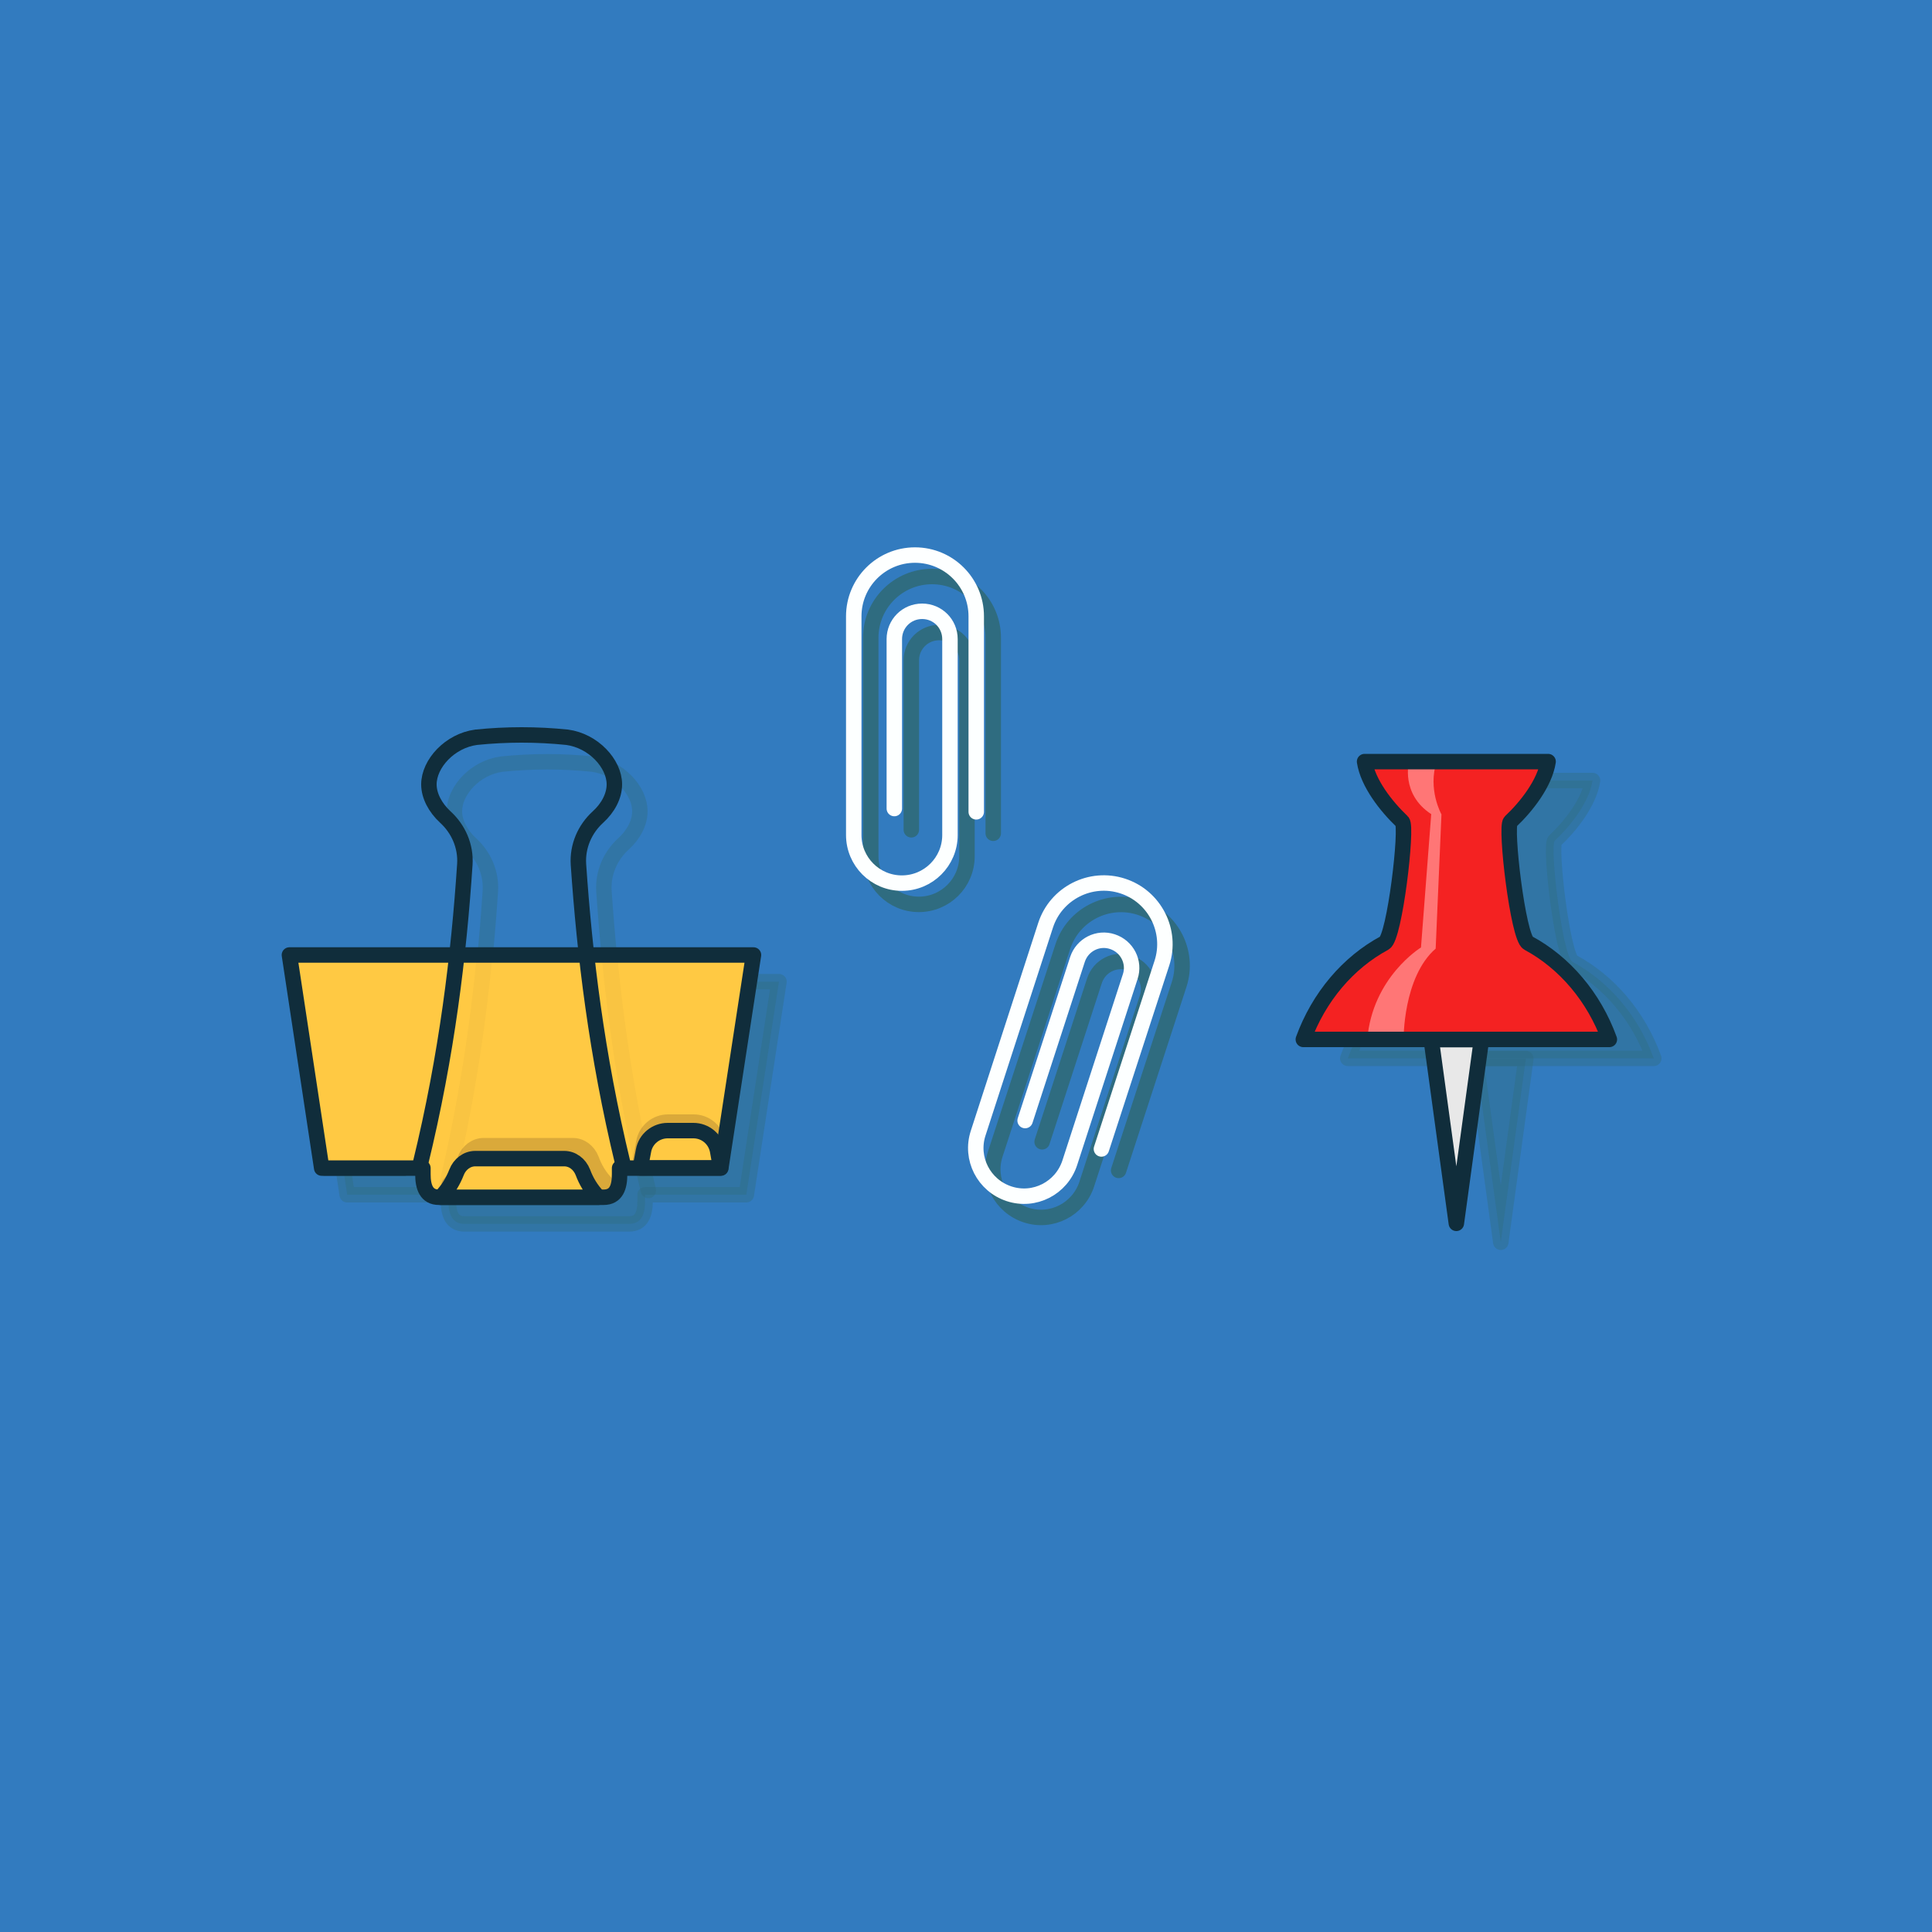 <svg width="500" height="500" viewBox="0 0 500 500" fill="none" xmlns="http://www.w3.org/2000/svg">
<path d="M500 0H0V500H500V0Z" fill="#327BBF"/>
<path opacity="0.4" d="M235.85 214.75V170.9C235.85 166.9 239.05 163.7 243.05 163.7C247.05 163.7 250.25 166.9 250.25 170.9V221.6C250.25 228.5 244.65 234.05 237.8 234.05C230.9 234.05 225.35 228.45 225.35 221.6V165.05C225.35 156.3 232.45 149.2 241.2 149.2C249.95 149.2 257.05 156.3 257.05 165.05V215.65" stroke="#2B5621" stroke-width="4" stroke-miterlimit="10" stroke-linecap="round" stroke-linejoin="round"/>
<path opacity="0.4" d="M269.7 295.5L283.25 253.8C284.5 250 288.55 247.95 292.3 249.2C296.1 250.45 298.15 254.5 296.9 258.25L281.25 306.45C279.1 313 272.1 316.6 265.55 314.45C259 312.3 255.4 305.3 257.55 298.75L275.05 245C277.75 236.7 286.7 232.15 295 234.85C303.3 237.55 307.85 246.5 305.15 254.8L289.5 302.9" stroke="#2B5621" stroke-width="4" stroke-miterlimit="10" stroke-linecap="round" stroke-linejoin="round"/>
<path opacity="0.18" d="M105.85 300.05H85.05L85.9 295.55C86.45 292.55 89.1 290.4 92.15 290.4H98.8C101.85 290.4 104.45 292.55 105.05 295.55L105.85 300.05Z" stroke="#351915" stroke-width="4" stroke-miterlimit="10" stroke-linecap="round" stroke-linejoin="round"/>
<path d="M104.75 302.25H83.95L84.8 297.75C85.35 294.75 88 292.6 91.05 292.6H97.7C100.75 292.6 103.35 294.75 103.95 297.75L104.75 302.25Z" fill="#FFC943"/>
<path d="M104.75 302.25H83.95L84.8 297.75C85.35 294.75 88 292.6 91.05 292.6H97.7C100.75 292.6 103.35 294.75 103.95 297.75L104.75 302.25Z" stroke="#102D3B" stroke-width="4" stroke-miterlimit="10" stroke-linecap="round" stroke-linejoin="round"/>
<g opacity="0.4">
<path opacity="0.4" d="M167.8 308.1C160.95 279.75 157.9 253.95 156.3 230.65C156 225.95 157.95 221.5 161.35 218.4C163.95 216.05 165.6 212.95 165.6 209.95C165.6 204.55 160.15 198.65 153.35 197.75C145.55 196.95 137.65 196.95 129.85 197.75C123 198.65 117.6 204.6 117.6 209.95C117.6 212.9 119.25 216 121.85 218.4C125.25 221.5 127.2 225.95 126.9 230.65C125.35 254 122.3 279.8 115.4 308.1" stroke="#2B5621" stroke-width="4" stroke-miterlimit="10" stroke-linecap="round" stroke-linejoin="round"/>
<path opacity="0.4" d="M201.6 254.05H81.5L89.85 309.2H116.05V310.8C116.05 314.1 116.95 316.75 120.2 316.75H162.8C166.1 316.75 166.95 314.1 166.95 310.8V309.2H193.15L201.6 254.05Z" fill="#2B5621" stroke="#2B5621" stroke-width="4" stroke-miterlimit="10" stroke-linecap="round" stroke-linejoin="round"/>
</g>
<path d="M195 247.15H74.9L83.25 302.3H107.7V303.9C107.7 307.2 110.35 309.85 113.65 309.85H156.25C159.55 309.85 162.2 307.2 162.2 303.9V302.3H186.65L195 247.15Z" fill="#FFC943"/>
<g opacity="0.18">
<path opacity="0.18" d="M125.45 247.151C123.6 266.001 120.6 286.301 115.3 308.101" stroke="#351915" stroke-width="4" stroke-miterlimit="10" stroke-linecap="round" stroke-linejoin="round"/>
<path opacity="0.18" d="M166.5 302.5C162 282.8 159.35 264.35 157.7 247.15" stroke="#351915" stroke-width="4" stroke-miterlimit="10" stroke-linecap="round" stroke-linejoin="round"/>
</g>
<path opacity="0.18" d="M157.1 306.5H116.25C118.25 304.45 119.5 302.2 120.35 300.05C121.15 297.95 123.05 296.5 125.2 296.5H148.2C150.35 296.5 152.2 297.9 153.05 300.05C153.85 302.25 155.1 304.5 157.1 306.5Z" stroke="#351915" stroke-width="4" stroke-miterlimit="10" stroke-linecap="round" stroke-linejoin="round"/>
<path opacity="0.18" d="M186.6 300.05H165.8L166.65 295.55C167.2 292.55 169.85 290.4 172.9 290.4H179.5C182.55 290.4 185.15 292.55 185.75 295.55L186.6 300.05Z" stroke="#351915" stroke-width="4" stroke-miterlimit="10" stroke-linecap="round" stroke-linejoin="round"/>
<path d="M161.2 301.15C154.35 272.8 151.3 247 149.7 223.7C149.4 219 151.35 214.55 154.75 211.45C157.35 209.1 159 206 159 203C159 197.6 153.55 191.7 146.75 190.8C138.95 190 131.05 190 123.25 190.8C116.4 191.7 111 197.65 111 203C111 205.95 112.65 209.05 115.25 211.45C118.65 214.55 120.6 219 120.3 223.7C118.75 247.05 115.7 272.85 108.8 301.15" stroke="#102D3B" stroke-width="4" stroke-miterlimit="10" stroke-linecap="round" stroke-linejoin="round"/>
<path d="M186.5 302.25H165.7L166.55 297.75C167.1 294.75 169.75 292.6 172.8 292.6H179.45C182.5 292.6 185.1 294.75 185.7 297.75L186.5 302.25Z" fill="#FFC943"/>
<path d="M186.5 302.25H165.7L166.55 297.75C167.1 294.75 169.75 292.6 172.8 292.6H179.45C182.5 292.6 185.1 294.75 185.7 297.75L186.5 302.25Z" stroke="#102D3B" stroke-width="4" stroke-miterlimit="10" stroke-linecap="round" stroke-linejoin="round"/>
<path d="M157.65 247.15H74.9L83.25 302.3H109.45V303.9C109.45 307.2 110.35 309.85 113.6 309.85H156.2C159.5 309.85 160.35 307.2 160.35 303.9V302.3H186.55L195 247.15H157.65Z" stroke="#102D3B" stroke-width="4" stroke-miterlimit="10" stroke-linecap="round" stroke-linejoin="round"/>
<path d="M154.9 309.85H114.05C116.05 307.8 117.3 305.55 118.15 303.4C118.95 301.3 120.85 299.85 123 299.85H146C148.15 299.85 150 301.25 150.85 303.4C151.65 305.55 152.9 307.8 154.9 309.85Z" fill="#FFC943"/>
<path d="M154.9 309.85H114.05C116.05 307.8 117.3 305.55 118.15 303.4C118.95 301.3 120.85 299.85 123 299.85H146C148.15 299.85 150 301.25 150.85 303.4C151.65 305.55 152.9 307.8 154.9 309.85Z" stroke="#102D3B" stroke-width="4" stroke-miterlimit="10" stroke-linecap="round" stroke-linejoin="round"/>
<path d="M231.45 209.25V165.4C231.45 161.4 234.65 158.2 238.65 158.2C242.65 158.2 245.85 161.4 245.85 165.4V216.1C245.85 223 240.25 228.55 233.4 228.55C226.5 228.55 220.95 222.95 220.95 216.1V159.5C220.95 150.75 228.05 143.65 236.8 143.65C245.55 143.65 252.65 150.75 252.65 159.5V210.1" stroke="#FDFFFF" stroke-width="4" stroke-miterlimit="10" stroke-linecap="round" stroke-linejoin="round"/>
<path d="M265.3 290L278.85 248.3C280.1 244.5 284.15 242.45 287.9 243.7C291.7 244.95 293.75 249 292.5 252.75L276.85 300.95C274.7 307.5 267.7 311.1 261.15 308.95C254.6 306.8 251 299.8 253.15 293.25L270.6 239.45C273.3 231.15 282.25 226.6 290.55 229.3C298.85 232 303.4 240.95 300.7 249.25L285.05 297.35" stroke="#FDFFFF" stroke-width="4" stroke-miterlimit="10" stroke-linecap="round" stroke-linejoin="round"/>
<g opacity="0.4">
<path opacity="0.4" d="M402.4 217.55C406.6 213.6 411.3 207.55 412.15 202H364.65C365.5 207.55 370.2 213.55 374.4 217.55C375.8 218.85 372.45 247.55 369.8 248.95C360.4 254 352.8 262.9 348.8 273.9H428C424 262.9 416.4 254 407 248.95C404.35 247.55 401 218.9 402.4 217.55Z" fill="#2B5621" stroke="#2B5621" stroke-width="4" stroke-miterlimit="10" stroke-linecap="round" stroke-linejoin="round"/>
<path opacity="0.4" d="M394.9 273.95H381.9L388.4 321.5L394.9 273.95Z" fill="#2B5621" stroke="#2B5621" stroke-width="4" stroke-miterlimit="10" stroke-linecap="round" stroke-linejoin="round"/>
</g>
<path d="M390.9 212.651C395.1 208.701 399.8 202.651 400.65 197.101H353.15C354 202.651 358.7 208.651 362.9 212.651C364.3 213.951 360.95 242.651 358.3 244.051C348.9 249.101 341.3 258.001 337.3 269.001H416.5C412.5 258.001 404.9 249.101 395.5 244.051C392.85 242.651 389.5 213.951 390.9 212.651Z" fill="#F42222"/>
<path d="M390.9 212.651C395.1 208.701 399.8 202.651 400.65 197.101H353.15C354 202.651 358.7 208.651 362.9 212.651C364.3 213.951 360.95 242.651 358.3 244.051C348.9 249.101 341.3 258.001 337.3 269.001H416.5C412.5 258.001 404.9 249.101 395.5 244.051C392.85 242.651 389.5 213.951 390.9 212.651Z" fill="#F42222"/>
<path d="M395.5 244.051C392.85 242.601 389.5 213.951 390.9 212.651C395.1 208.701 399.8 202.651 400.65 197.101H396.8C395.95 202.651 391.25 208.651 387.05 212.651C385.65 213.951 389 242.651 391.65 244.051C401.05 249.101 408.65 258.001 412.65 269.001H416.5C412.45 258.001 404.9 249.151 395.5 244.051Z" fill="#F42222"/>
<path d="M371.8 197.101C364.65 197.101 364.65 197.101 364.65 197.101C364.65 197.101 362.4 205.451 370.4 210.701L367.75 245.201C367.75 245.201 355.15 252.901 353.85 269.051H363.25C363.25 269.051 363.05 252.901 371.55 245.501L373.05 210.751C373 210.701 369.45 204.251 371.8 197.101Z" fill="#FF7676"/>
<path d="M383.4 269.05H370.4L376.9 316.6L383.4 269.05Z" fill="#E8E8E8"/>
<path d="M390.9 212.651C395.1 208.701 399.8 202.651 400.65 197.101H353.15C354 202.651 358.7 208.651 362.9 212.651C364.3 213.951 360.95 242.651 358.3 244.051C348.9 249.101 341.3 258.001 337.3 269.001H416.5C412.5 258.001 404.9 249.101 395.5 244.051C392.85 242.651 389.5 213.951 390.9 212.651Z" stroke="#102D3B" stroke-width="4" stroke-miterlimit="10" stroke-linecap="round" stroke-linejoin="round"/>
<path d="M383.4 269.051H370.4L376.9 316.601L383.4 269.051Z" stroke="#102D3B" stroke-width="4" stroke-miterlimit="10" stroke-linecap="round" stroke-linejoin="round"/>
</svg>
